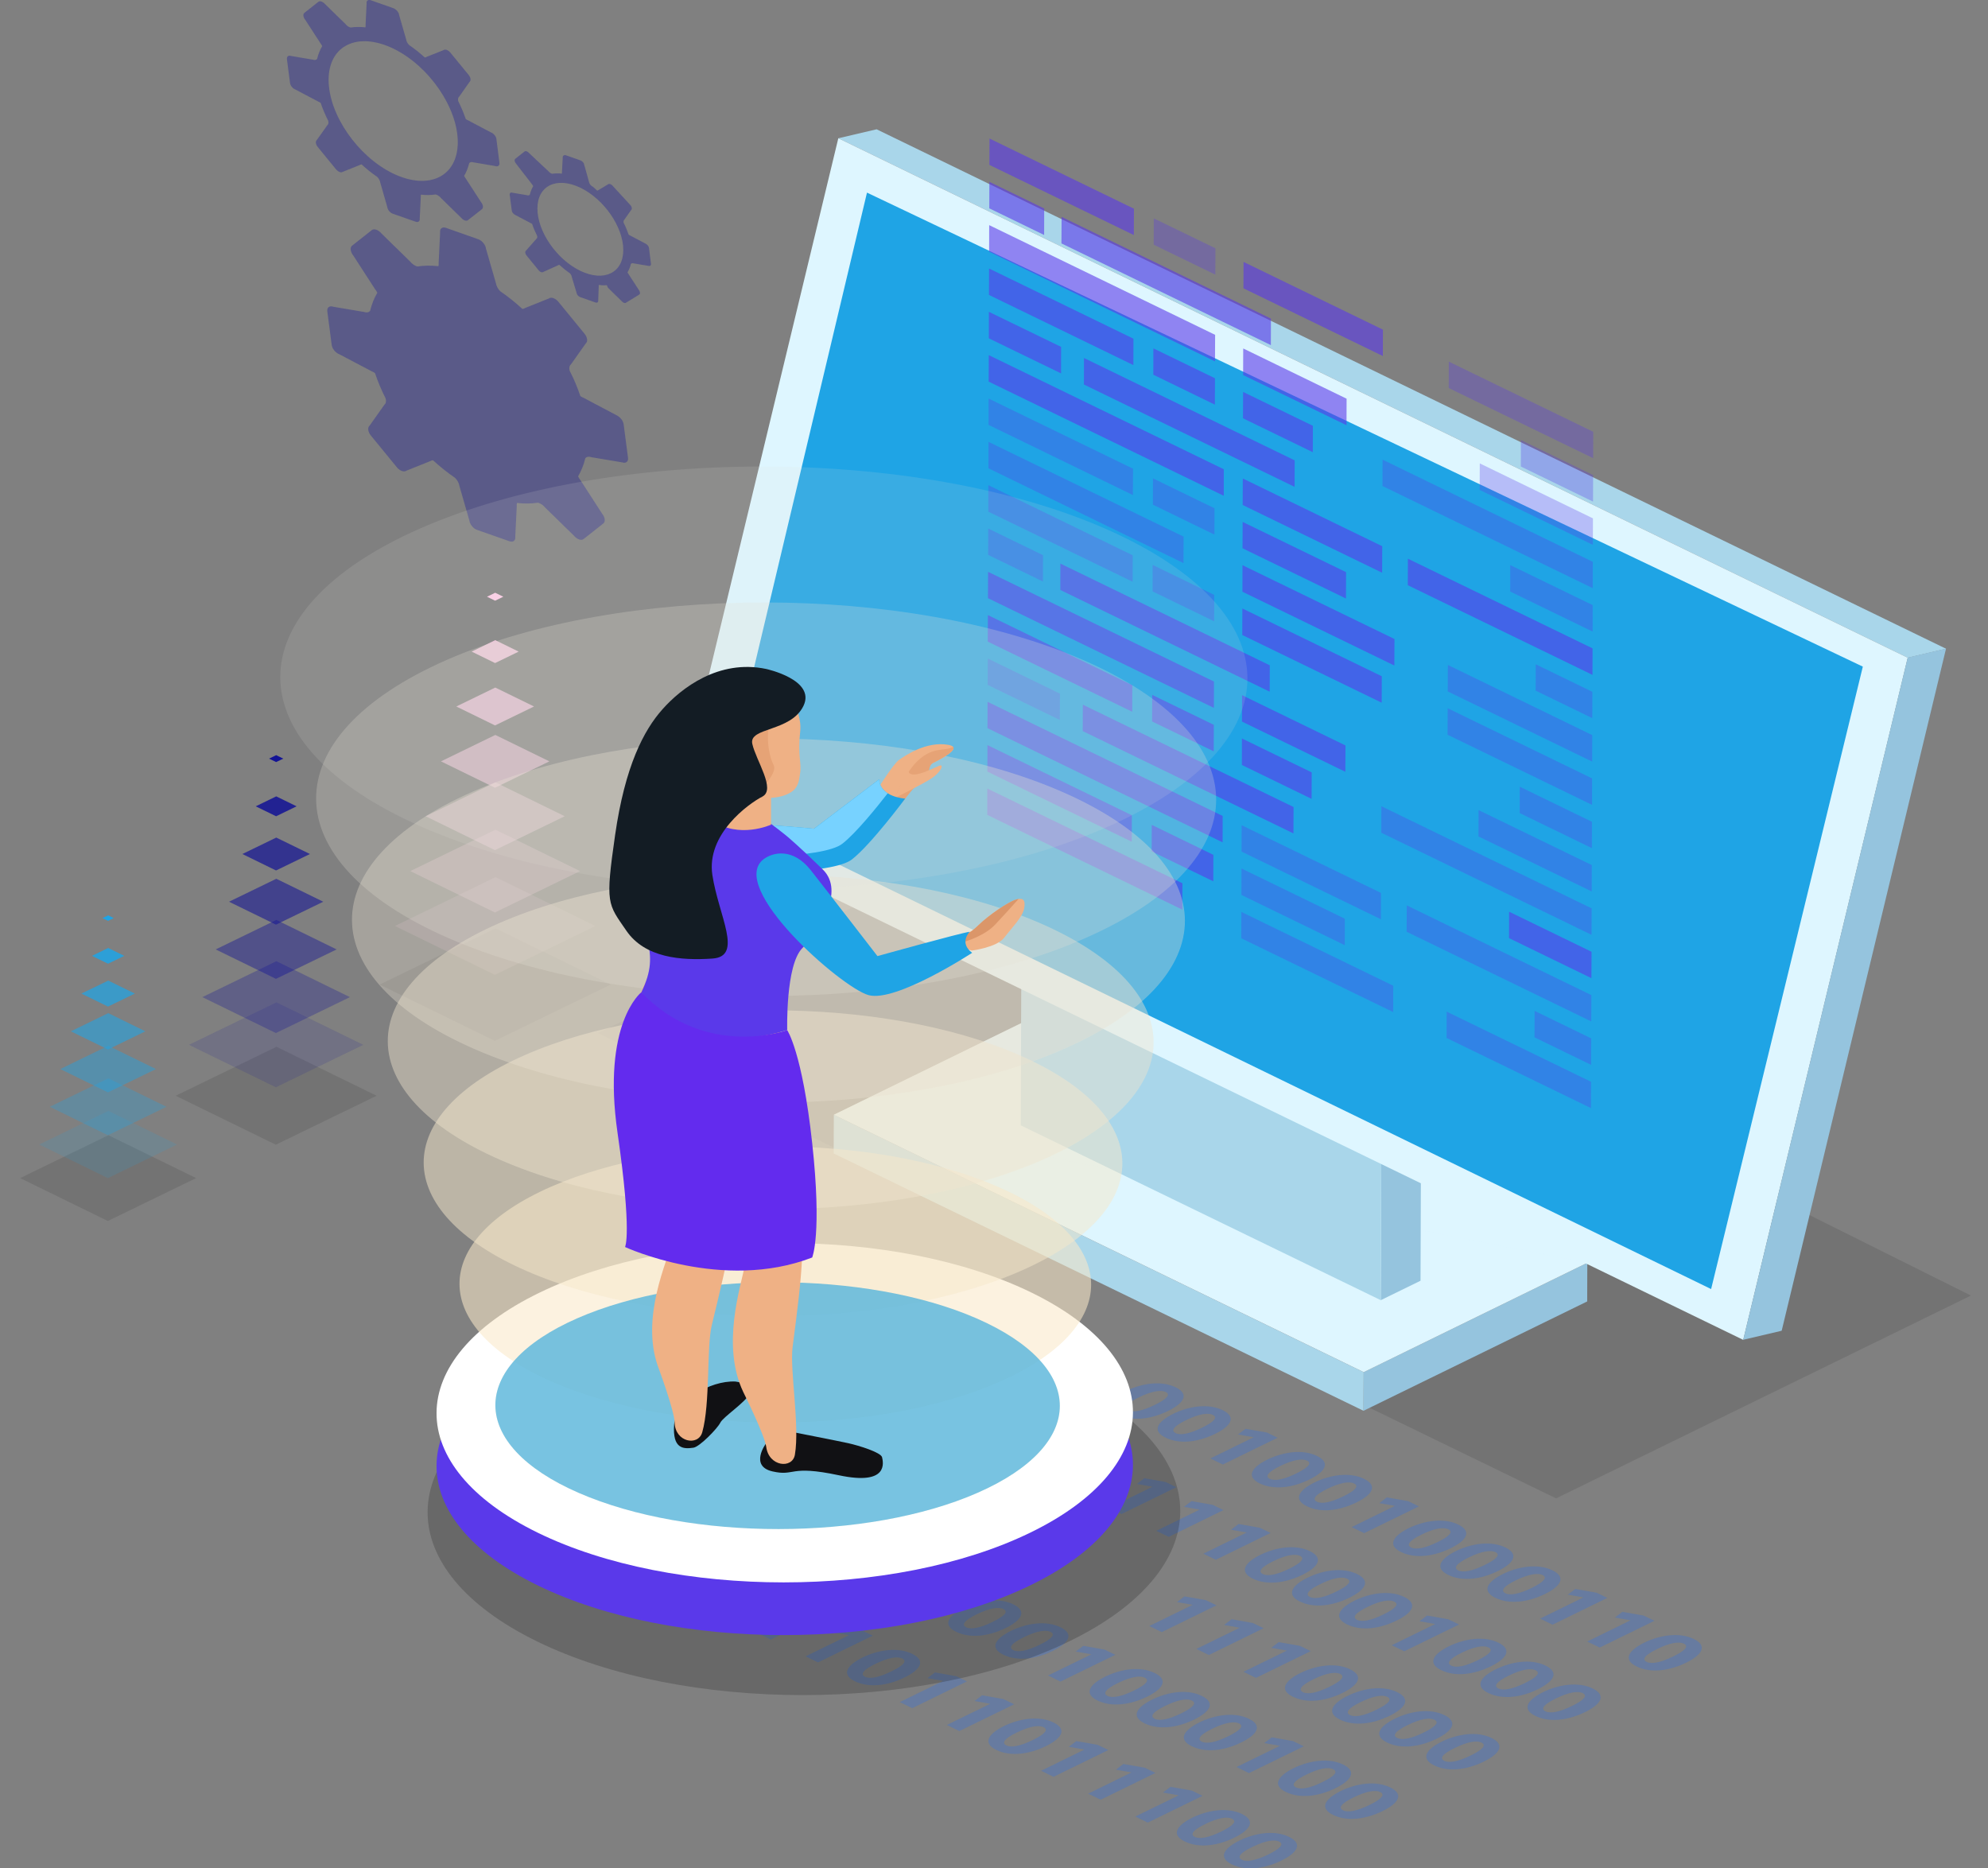 <svg width="83" height="78" viewBox="0 0 83 78" fill="none" xmlns="http://www.w3.org/2000/svg">
<rect x="0" y="0" width="83" height="78" fill="#808080" stroke="none"/>
<g opacity="0.7">
<g opacity="0.5">
<path d="M20.011 10.007C20.15 10.074 20.271 10.233 20.289 10.38L20.706 11.829C20.724 11.943 20.79 12.064 20.884 12.159C21.206 12.379 21.514 12.626 21.809 12.897C21.848 12.894 21.886 12.884 21.916 12.862L22.916 12.461C22.972 12.417 23.058 12.421 23.144 12.464C23.205 12.493 23.264 12.54 23.316 12.603L24.4 13.928C24.527 14.081 24.551 14.266 24.454 14.34L23.838 15.211C23.772 15.265 23.753 15.365 23.784 15.479C23.962 15.824 24.111 16.178 24.228 16.533C24.259 16.555 24.289 16.575 24.322 16.591C24.337 16.599 24.351 16.604 24.365 16.609L25.715 17.322C25.896 17.406 26.018 17.566 26.037 17.714L26.22 19.11C26.242 19.271 26.131 19.357 25.974 19.303L24.687 19.087C24.577 19.049 24.485 19.069 24.435 19.135C24.369 19.413 24.266 19.665 24.136 19.887C24.156 19.936 24.186 19.985 24.224 20.032L25.137 21.442C25.261 21.594 25.287 21.778 25.19 21.854L24.363 22.506C24.306 22.549 24.221 22.547 24.134 22.503C24.075 22.473 24.014 22.427 23.962 22.364L22.758 21.187C22.697 21.112 22.624 21.057 22.552 21.021C22.519 21.005 22.486 20.994 22.453 20.988C22.183 21.029 21.893 21.033 21.585 20.998C21.573 21.035 21.568 21.077 21.575 21.125L21.512 22.404C21.535 22.566 21.423 22.652 21.267 22.596L19.915 22.121C19.903 22.116 19.889 22.11 19.877 22.105C19.737 22.037 19.616 21.878 19.596 21.73L19.179 20.282C19.163 20.167 19.095 20.047 19.002 19.952C18.68 19.732 18.372 19.483 18.076 19.214C18.036 19.217 17.999 19.227 17.97 19.249L16.969 19.649C16.914 19.692 16.828 19.69 16.741 19.647C16.682 19.619 16.623 19.571 16.569 19.508L15.485 18.184C15.36 18.031 15.336 17.846 15.431 17.771L16.047 16.9C16.113 16.846 16.131 16.745 16.1 16.632C15.924 16.287 15.776 15.933 15.658 15.578C15.625 15.555 15.595 15.536 15.562 15.52C15.548 15.514 15.532 15.507 15.52 15.502L14.168 14.79C14.155 14.785 14.141 14.779 14.128 14.772C13.989 14.705 13.867 14.545 13.848 14.397L13.666 13C13.645 12.839 13.754 12.752 13.911 12.806L15.198 13.024C15.31 13.062 15.4 13.042 15.452 12.976C15.52 12.698 15.621 12.446 15.753 12.224C15.731 12.174 15.703 12.126 15.663 12.079L14.751 10.67C14.628 10.516 14.602 10.332 14.699 10.257L15.525 9.606C15.581 9.562 15.666 9.566 15.753 9.608C15.812 9.638 15.873 9.685 15.926 9.748L17.131 10.926C17.192 10.999 17.263 11.056 17.335 11.091C17.37 11.107 17.401 11.119 17.434 11.125C17.704 11.084 17.994 11.079 18.302 11.113C18.314 11.078 18.32 11.034 18.314 10.986L18.375 9.707C18.354 9.546 18.464 9.459 18.62 9.513L19.972 9.99C19.983 9.993 19.997 9.999 20.011 10.007Z" fill="#131395"/>
</g>
<g opacity="0.5">
<path d="M20.851 6.795C20.866 6.91 20.79 6.971 20.678 6.932L19.768 6.778C19.69 6.75 19.626 6.766 19.589 6.812C19.542 7.009 19.471 7.186 19.377 7.343C19.393 7.376 19.414 7.412 19.44 7.445L20.085 8.44C20.172 8.547 20.191 8.679 20.122 8.732L19.537 9.191C19.497 9.223 19.436 9.221 19.375 9.19C19.334 9.169 19.29 9.136 19.254 9.092L18.403 8.26C18.361 8.208 18.309 8.168 18.258 8.143C18.234 8.132 18.211 8.124 18.189 8.118C17.997 8.148 17.794 8.151 17.576 8.126C17.568 8.151 17.564 8.181 17.568 8.215L17.524 9.12C17.54 9.234 17.463 9.295 17.352 9.256L16.395 8.921C16.386 8.916 16.376 8.913 16.366 8.907C16.266 8.861 16.183 8.748 16.169 8.642L15.875 7.619C15.863 7.537 15.816 7.453 15.75 7.385C15.524 7.23 15.304 7.056 15.096 6.864C15.066 6.866 15.042 6.873 15.021 6.889L14.314 7.172C14.274 7.202 14.213 7.199 14.153 7.17C14.113 7.15 14.067 7.116 14.033 7.074L13.267 6.137C13.178 6.029 13.161 5.897 13.229 5.844L13.665 5.229C13.712 5.191 13.725 5.12 13.702 5.041C13.579 4.796 13.472 4.547 13.389 4.297C13.366 4.281 13.347 4.266 13.323 4.256C13.312 4.252 13.302 4.247 13.291 4.243L12.335 3.738C12.326 3.735 12.315 3.731 12.305 3.726C12.206 3.678 12.122 3.567 12.108 3.461L11.98 2.473C11.966 2.359 12.042 2.299 12.154 2.337L13.063 2.491C13.142 2.519 13.206 2.503 13.241 2.457C13.288 2.26 13.359 2.083 13.453 1.926C13.438 1.891 13.417 1.857 13.391 1.824L12.745 0.828C12.656 0.72 12.639 0.59 12.709 0.537L13.293 0.076C13.333 0.045 13.394 0.048 13.455 0.078C13.497 0.098 13.54 0.132 13.577 0.176L14.428 1.008C14.469 1.061 14.521 1.101 14.572 1.126C14.596 1.137 14.619 1.145 14.642 1.149C14.831 1.12 15.038 1.118 15.256 1.142C15.264 1.115 15.268 1.086 15.263 1.051L15.306 0.146C15.29 0.032 15.369 -0.029 15.48 0.01L16.437 0.347C16.562 0.407 16.649 0.518 16.663 0.624L16.957 1.648C16.969 1.729 17.016 1.813 17.081 1.881C17.308 2.036 17.528 2.211 17.736 2.4C17.764 2.399 17.789 2.392 17.81 2.375L18.518 2.093C18.556 2.062 18.619 2.065 18.678 2.094C18.719 2.115 18.763 2.149 18.799 2.192L19.567 3.129C19.655 3.237 19.673 3.369 19.603 3.42L19.17 4.037C19.121 4.075 19.109 4.145 19.132 4.225C19.255 4.47 19.361 4.719 19.445 4.97C19.468 4.986 19.488 5.001 19.511 5.011C19.521 5.016 19.532 5.02 19.542 5.024L20.497 5.528C20.508 5.531 20.517 5.535 20.527 5.54C20.626 5.588 20.713 5.701 20.725 5.806L20.851 6.795ZM16.407 7.242C17.905 7.965 19.113 7.376 19.113 5.935C19.111 4.496 17.91 2.75 16.425 2.03C14.927 1.308 13.719 1.894 13.719 3.337C13.723 4.776 14.923 6.52 16.407 7.242Z" fill="#131395"/>
</g>
<g opacity="0.5">
<path d="M27.178 11.008C27.189 11.084 27.136 11.123 27.063 11.098L26.458 10.996C26.406 10.978 26.362 10.989 26.34 11.019C26.308 11.151 26.259 11.268 26.199 11.372C26.209 11.395 26.223 11.419 26.239 11.439L26.668 12.101C26.726 12.174 26.738 12.26 26.693 12.296L26.14 12.635C26.112 12.657 26.072 12.654 26.033 12.635C26.004 12.62 25.976 12.598 25.952 12.569L25.386 12.016C25.346 11.969 25.36 11.921 25.327 11.905C25.19 11.921 25.146 11.911 25.002 11.895C24.995 11.912 24.993 11.931 24.997 11.953L24.976 12.537C24.986 12.613 24.934 12.653 24.861 12.628L24.226 12.404C24.219 12.402 24.212 12.399 24.205 12.395C24.139 12.364 24.081 12.297 24.073 12.228L23.871 11.558C23.864 11.504 23.833 11.448 23.787 11.403C23.636 11.299 23.492 11.183 23.352 11.056C23.333 11.057 23.318 11.062 23.304 11.073L22.681 11.354C22.653 11.375 22.615 11.373 22.573 11.353C22.543 11.34 22.517 11.318 22.491 11.287L21.982 10.665C21.924 10.593 21.912 10.505 21.955 10.47L22.399 9.968C22.43 9.944 22.437 9.895 22.425 9.843C22.342 9.68 22.272 9.515 22.216 9.348C22.202 9.338 22.189 9.329 22.175 9.322C22.168 9.319 22.161 9.314 22.154 9.313L21.519 8.978C21.433 8.938 21.376 8.863 21.367 8.793L21.282 8.137C21.272 8.061 21.322 8.02 21.395 8.047L22.001 8.149C22.053 8.168 22.096 8.157 22.121 8.126C22.152 7.994 22.199 7.877 22.262 7.773C22.249 7.748 22.235 7.726 22.22 7.704L21.54 6.825C21.48 6.753 21.468 6.667 21.514 6.63L21.901 6.324C21.929 6.304 21.969 6.305 22.008 6.326C22.037 6.339 22.065 6.361 22.089 6.391L22.909 7.161C22.937 7.195 22.971 7.223 23.005 7.239C23.022 7.246 23.038 7.252 23.052 7.255C23.177 7.236 23.312 7.233 23.457 7.249C23.464 7.233 23.465 7.213 23.462 7.189L23.495 6.577C23.485 6.503 23.558 6.457 23.631 6.484L24.243 6.699C24.328 6.738 24.384 6.814 24.393 6.883L24.589 7.587C24.598 7.641 24.628 7.698 24.673 7.742C24.824 7.845 24.796 7.836 24.936 7.962C24.953 7.96 25.369 7.706 25.39 7.693C25.418 7.672 25.457 7.674 25.497 7.693C25.527 7.707 25.553 7.728 25.579 7.758L26.327 8.572C26.385 8.644 26.397 8.73 26.352 8.765L26.063 9.175C26.032 9.2 26.025 9.247 26.037 9.301C26.12 9.463 26.19 9.63 26.246 9.796C26.26 9.807 26.275 9.816 26.289 9.825C26.296 9.828 26.303 9.831 26.31 9.832L26.945 10.168C27.029 10.207 27.086 10.282 27.095 10.35L27.178 11.008ZM24.224 11.305C25.221 11.785 26.023 11.394 26.023 10.435C26.023 9.48 25.223 8.319 24.238 7.84C23.239 7.359 22.437 7.748 22.437 8.708C22.437 9.665 23.236 10.825 24.224 11.305Z" fill="#131395"/>
</g>
</g>
<g opacity="0.3">
<path d="M53.339 60.024L51.053 61.141L50.533 60.889L52.344 60.002L51.688 59.888L52.001 59.65L52.892 59.806L53.339 60.024Z" fill="#2A70EA"/>
<path d="M51.048 58.873C51.663 59.173 51.357 59.556 50.731 59.862C50.025 60.207 49.254 60.308 48.664 60.02C48.067 59.732 48.337 59.345 48.981 59.026C49.642 58.701 50.453 58.583 51.048 58.873ZM49.083 59.83C49.29 59.931 49.666 59.859 50.186 59.604C50.694 59.357 50.853 59.174 50.633 59.067C50.437 58.972 50.054 59.028 49.522 59.288C48.996 59.543 48.873 59.729 49.083 59.83Z" fill="#2A70EA"/>
<path d="M49.082 57.917C49.697 58.215 49.393 58.6 48.767 58.906C48.059 59.252 47.288 59.35 46.696 59.063C46.101 58.775 46.373 58.388 47.017 58.071C47.678 57.747 48.485 57.629 49.082 57.917ZM47.117 58.876C47.323 58.977 47.7 58.905 48.22 58.65C48.727 58.401 48.885 58.218 48.667 58.113C48.471 58.018 48.086 58.074 47.554 58.335C47.029 58.589 46.907 58.773 47.117 58.876Z" fill="#2A70EA"/>
<path d="M59.24 62.89L56.952 64.007L56.432 63.755L58.242 62.868L57.587 62.754L57.902 62.515L58.793 62.672L59.24 62.89Z" fill="#2A70EA"/>
<path d="M60.882 63.648C61.496 63.948 61.192 64.332 60.564 64.638C59.858 64.983 59.083 65.082 58.495 64.796C57.9 64.507 58.172 64.119 58.812 63.8C59.477 63.478 60.286 63.36 60.882 63.648ZM58.916 64.607C59.123 64.708 59.499 64.635 60.019 64.38C60.527 64.133 60.684 63.95 60.467 63.843C60.272 63.748 59.887 63.803 59.355 64.065C58.829 64.32 58.708 64.504 58.916 64.607Z" fill="#2A70EA"/>
<path d="M54.981 60.782C55.597 61.081 55.291 61.465 54.663 61.77C53.957 62.117 53.182 62.215 52.594 61.93C51.999 61.642 52.267 61.254 52.913 60.936C53.576 60.613 54.386 60.493 54.981 60.782ZM53.015 61.741C53.224 61.842 53.598 61.77 54.118 61.516C54.626 61.268 54.785 61.084 54.566 60.979C54.371 60.885 53.986 60.939 53.454 61.201C52.93 61.454 52.807 61.639 53.015 61.741Z" fill="#2A70EA"/>
<path d="M56.947 61.738C57.563 62.038 57.259 62.42 56.631 62.726C55.922 63.072 55.152 63.173 54.564 62.884C53.969 62.596 54.237 62.21 54.88 61.891C55.543 61.567 56.354 61.449 56.947 61.738ZM54.983 62.697C55.19 62.797 55.566 62.725 56.086 62.47C56.594 62.223 56.751 62.04 56.533 61.933C56.338 61.838 55.954 61.893 55.421 62.155C54.898 62.41 54.774 62.594 54.983 62.697Z" fill="#2A70EA"/>
<path d="M62.849 64.604C63.464 64.904 63.158 65.286 62.532 65.592C61.824 65.937 61.05 66.037 60.463 65.75C59.87 65.462 60.14 65.075 60.782 64.756C61.443 64.434 62.254 64.316 62.849 64.604ZM60.884 65.563C61.091 65.662 61.467 65.591 61.987 65.336C62.495 65.088 62.652 64.906 62.434 64.799C62.238 64.704 61.853 64.759 61.323 65.02C60.796 65.276 60.674 65.46 60.884 65.563Z" fill="#2A70EA"/>
<path d="M69.073 67.666L66.787 68.784L66.267 68.531L68.078 67.645L67.422 67.531L67.735 67.293L68.626 67.449L69.073 67.666Z" fill="#2A70EA"/>
<path d="M64.816 65.56C65.432 65.858 65.126 66.243 64.499 66.549C63.791 66.894 63.017 66.992 62.433 66.707C61.836 66.417 62.106 66.031 62.749 65.712C63.41 65.388 64.221 65.27 64.816 65.56ZM62.852 66.517C63.059 66.618 63.435 66.546 63.955 66.291C64.46 66.043 64.618 65.86 64.402 65.754C64.205 65.661 63.823 65.715 63.29 65.975C62.763 66.23 62.641 66.416 62.852 66.517Z" fill="#2A70EA"/>
<path d="M67.106 66.71L64.82 67.828L64.299 67.576L66.11 66.689L65.456 66.575L65.771 66.337L66.66 66.495L67.106 66.71Z" fill="#2A70EA"/>
<path d="M70.716 68.425C71.331 68.725 71.025 69.107 70.399 69.415C69.691 69.76 68.917 69.86 68.332 69.573C67.735 69.284 68.005 68.898 68.649 68.578C69.312 68.256 70.121 68.137 70.716 68.425ZM68.748 69.381C68.957 69.484 69.332 69.412 69.854 69.157C70.361 68.91 70.519 68.727 70.302 68.62C70.105 68.525 69.719 68.581 69.19 68.843C68.664 69.097 68.541 69.281 68.748 69.381Z" fill="#2A70EA"/>
<path d="M49.113 62.09L46.827 63.208L46.307 62.955L48.118 62.069L47.462 61.953L47.777 61.715L48.666 61.871L49.113 62.09Z" fill="#2A70EA"/>
<path d="M51.079 63.044L48.795 64.162L48.274 63.91L50.086 63.025L49.43 62.908L49.745 62.67L50.633 62.827L51.079 63.044Z" fill="#2A70EA"/>
<path d="M53.047 63.999L50.76 65.118L50.24 64.865L52.051 63.979L51.395 63.865L51.709 63.625L52.601 63.783L53.047 63.999Z" fill="#2A70EA"/>
<path d="M54.689 64.759C55.305 65.058 55.001 65.443 54.373 65.749C53.664 66.094 52.89 66.192 52.306 65.907C51.709 65.617 51.979 65.232 52.622 64.912C53.285 64.59 54.094 64.469 54.689 64.759ZM52.725 65.716C52.932 65.817 53.308 65.746 53.828 65.491C54.336 65.244 54.493 65.059 54.275 64.954C54.078 64.859 53.696 64.914 53.163 65.176C52.64 65.43 52.514 65.614 52.725 65.716Z" fill="#2A70EA"/>
<path d="M62.558 68.579C63.175 68.879 62.867 69.263 62.241 69.568C61.533 69.915 60.759 70.013 60.172 69.727C59.576 69.438 59.845 69.052 60.487 68.733C61.152 68.409 61.961 68.291 62.558 68.579ZM60.592 69.538C60.8 69.639 61.176 69.566 61.697 69.312C62.203 69.065 62.359 68.882 62.144 68.777C61.947 68.681 61.563 68.736 61.032 68.998C60.507 69.251 60.383 69.435 60.592 69.538Z" fill="#2A70EA"/>
<path d="M60.915 67.821L58.628 68.939L58.107 68.687L59.919 67.8L59.263 67.686L59.578 67.446L60.468 67.604L60.915 67.821Z" fill="#2A70EA"/>
<path d="M58.623 66.669C59.24 66.969 58.934 67.353 58.306 67.658C57.598 68.004 56.827 68.102 56.239 67.817C55.644 67.527 55.914 67.142 56.556 66.823C57.218 66.499 58.028 66.381 58.623 66.669ZM56.658 67.626C56.865 67.727 57.241 67.656 57.761 67.401C58.269 67.153 58.426 66.971 58.208 66.864C58.014 66.769 57.629 66.824 57.097 67.086C56.571 67.341 56.45 67.525 56.658 67.626Z" fill="#2A70EA"/>
<path d="M56.656 65.713C57.272 66.013 56.966 66.397 56.338 66.703C55.632 67.048 54.858 67.148 54.271 66.861C53.676 66.573 53.946 66.186 54.59 65.867C55.252 65.544 56.06 65.425 56.656 65.713ZM54.69 66.672C54.899 66.773 55.273 66.7 55.795 66.445C56.301 66.198 56.46 66.013 56.241 65.908C56.046 65.811 55.661 65.869 55.131 66.131C54.605 66.385 54.482 66.57 54.69 66.672Z" fill="#2A70EA"/>
<path d="M66.491 70.49C67.109 70.79 66.803 71.174 66.175 71.48C65.466 71.825 64.692 71.923 64.106 71.639C63.509 71.351 63.781 70.965 64.423 70.645C65.085 70.321 65.896 70.202 66.491 70.49ZM64.523 71.446C64.734 71.549 65.11 71.477 65.63 71.222C66.138 70.975 66.295 70.79 66.077 70.685C65.882 70.588 65.496 70.645 64.965 70.907C64.44 71.162 64.317 71.347 64.523 71.446Z" fill="#2A70EA"/>
<path d="M64.524 69.535C65.141 69.835 64.833 70.218 64.207 70.524C63.501 70.87 62.728 70.968 62.14 70.682C61.543 70.392 61.813 70.006 62.457 69.687C63.118 69.365 63.929 69.245 64.524 69.535ZM62.558 70.492C62.768 70.594 63.142 70.521 63.663 70.268C64.171 70.019 64.327 69.836 64.11 69.731C63.913 69.636 63.53 69.691 62.998 69.953C62.472 70.207 62.351 70.391 62.558 70.492Z" fill="#2A70EA"/>
<path d="M58.332 70.645C58.948 70.945 58.642 71.328 58.016 71.633C57.307 71.979 56.533 72.078 55.947 71.793C55.352 71.503 55.623 71.118 56.265 70.799C56.928 70.476 57.737 70.356 58.332 70.645ZM56.366 71.604C56.575 71.704 56.951 71.633 57.471 71.377C57.977 71.13 58.136 70.947 57.918 70.84C57.721 70.745 57.337 70.801 56.806 71.061C56.279 71.317 56.157 71.502 56.366 71.604Z" fill="#2A70EA"/>
<path d="M62.266 72.555C62.883 72.855 62.575 73.239 61.949 73.545C61.243 73.89 60.467 73.99 59.88 73.703C59.284 73.415 59.553 73.028 60.197 72.709C60.86 72.386 61.671 72.267 62.266 72.555ZM60.3 73.513C60.508 73.615 60.884 73.542 61.404 73.289C61.912 73.041 62.069 72.858 61.852 72.751C61.655 72.656 61.27 72.712 60.742 72.974C60.215 73.227 60.091 73.412 60.3 73.513Z" fill="#2A70EA"/>
<path d="M60.299 71.601C60.915 71.9 60.609 72.283 59.981 72.589C59.275 72.936 58.501 73.034 57.914 72.749C57.319 72.459 57.589 72.074 58.233 71.754C58.894 71.432 59.703 71.313 60.299 71.601ZM58.332 72.557C58.542 72.659 58.918 72.588 59.438 72.333C59.944 72.084 60.103 71.901 59.885 71.796C59.689 71.701 59.304 71.757 58.772 72.019C58.246 72.273 58.125 72.458 58.332 72.557Z" fill="#2A70EA"/>
<path d="M56.364 69.69C56.982 69.99 56.674 70.373 56.048 70.679C55.34 71.025 54.566 71.124 53.979 70.837C53.384 70.547 53.656 70.162 54.296 69.844C54.961 69.52 55.77 69.401 56.364 69.69ZM54.4 70.647C54.607 70.748 54.983 70.676 55.503 70.422C56.011 70.174 56.17 69.99 55.95 69.885C55.756 69.789 55.371 69.845 54.839 70.107C54.315 70.362 54.191 70.546 54.4 70.647Z" fill="#2A70EA"/>
<path d="M54.724 68.932L52.436 70.049L51.916 69.795L53.727 68.911L53.072 68.796L53.386 68.557L54.276 68.714L54.724 68.932Z" fill="#2A70EA"/>
<path d="M52.756 67.976L50.47 69.094L49.948 68.841L51.761 67.956L51.105 67.84L51.42 67.601L52.309 67.759L52.756 67.976Z" fill="#2A70EA"/>
<path d="M50.79 67.02L48.503 68.138L47.982 67.885L49.794 67L49.138 66.886L49.453 66.647L50.343 66.804L50.79 67.02Z" fill="#2A70EA"/>
<path d="M44.273 67.935C44.889 68.235 44.583 68.617 43.955 68.923C43.248 69.27 42.476 69.368 41.888 69.082C41.293 68.793 41.562 68.408 42.206 68.087C42.867 67.764 43.676 67.645 44.273 67.935ZM42.307 68.892C42.514 68.992 42.892 68.921 43.412 68.665C43.918 68.417 44.077 68.234 43.859 68.128C43.662 68.033 43.278 68.089 42.747 68.351C42.22 68.607 42.098 68.791 42.307 68.892Z" fill="#2A70EA"/>
<path d="M42.305 66.979C42.921 67.279 42.615 67.661 41.989 67.969C41.281 68.314 40.508 68.412 39.922 68.127C39.325 67.837 39.595 67.452 40.239 67.133C40.901 66.808 41.712 66.689 42.305 66.979ZM40.341 67.938C40.548 68.037 40.924 67.966 41.444 67.711C41.952 67.464 42.111 67.279 41.891 67.174C41.697 67.079 41.312 67.134 40.78 67.395C40.256 67.651 40.132 67.835 40.341 67.938Z" fill="#2A70EA"/>
<path d="M40.338 66.024C40.956 66.324 40.648 66.707 40.021 67.013C39.313 67.358 38.541 67.458 37.953 67.171C37.356 66.883 37.629 66.496 38.269 66.177C38.936 65.854 39.745 65.735 40.338 66.024ZM38.374 66.982C38.581 67.083 38.958 67.012 39.478 66.757C39.985 66.51 40.143 66.325 39.926 66.22C39.729 66.125 39.344 66.18 38.814 66.442C38.288 66.695 38.165 66.88 38.374 66.982Z" fill="#2A70EA"/>
<path d="M38.697 65.266L36.411 66.382L35.889 66.13L37.7 65.245L37.046 65.129L37.358 64.891L38.25 65.047L38.697 65.266Z" fill="#2A70EA"/>
<path d="M48.207 69.846C48.823 70.145 48.516 70.528 47.89 70.836C47.182 71.18 46.408 71.279 45.823 70.994C45.227 70.704 45.496 70.318 46.14 70C46.801 69.674 47.612 69.555 48.207 69.846ZM46.243 70.804C46.45 70.903 46.825 70.831 47.346 70.577C47.854 70.329 48.012 70.147 47.793 70.04C47.598 69.945 47.213 70 46.681 70.261C46.156 70.517 46.032 70.701 46.243 70.804Z" fill="#2A70EA"/>
<path d="M46.564 69.087L44.276 70.204L43.756 69.95L45.567 69.065L44.911 68.951L45.226 68.712L46.119 68.87L46.564 69.087Z" fill="#2A70EA"/>
<path d="M50.172 70.801C50.79 71.101 50.484 71.483 49.856 71.79C49.15 72.135 48.375 72.233 47.789 71.948C47.192 71.658 47.462 71.273 48.106 70.954C48.769 70.629 49.578 70.511 50.172 70.801ZM48.21 71.758C48.415 71.859 48.793 71.787 49.313 71.532C49.819 71.284 49.978 71.101 49.76 70.995C49.564 70.9 49.181 70.956 48.648 71.218C48.123 71.472 48 71.657 48.21 71.758Z" fill="#2A70EA"/>
<path d="M58.039 74.622C58.657 74.922 58.351 75.304 57.723 75.61C57.017 75.956 56.241 76.055 55.656 75.77C55.061 75.48 55.331 75.094 55.973 74.774C56.637 74.451 57.444 74.332 58.039 74.622ZM56.074 75.578C56.282 75.68 56.658 75.607 57.18 75.353C57.686 75.105 57.843 74.922 57.625 74.815C57.431 74.72 57.046 74.776 56.516 75.038C55.988 75.293 55.867 75.477 56.074 75.578Z" fill="#2A70EA"/>
<path d="M52.14 71.756C52.756 72.056 52.452 72.438 51.824 72.744C51.117 73.09 50.343 73.189 49.755 72.902C49.16 72.614 49.432 72.228 50.072 71.909C50.736 71.585 51.545 71.467 52.14 71.756ZM50.176 72.713C50.383 72.813 50.759 72.741 51.279 72.487C51.787 72.239 51.946 72.056 51.726 71.95C51.53 71.854 51.147 71.91 50.615 72.172C50.089 72.427 49.967 72.611 50.176 72.713Z" fill="#2A70EA"/>
<path d="M54.432 72.907L52.144 74.025L51.626 73.772L53.437 72.886L52.781 72.772L53.094 72.533L53.986 72.69L54.432 72.907Z" fill="#2A70EA"/>
<path d="M56.074 73.666C56.69 73.966 56.384 74.348 55.756 74.656C55.049 75.001 54.275 75.099 53.687 74.814C53.092 74.525 53.364 74.139 54.006 73.82C54.668 73.497 55.479 73.378 56.074 73.666ZM54.108 74.622C54.319 74.725 54.694 74.653 55.215 74.398C55.721 74.151 55.879 73.968 55.66 73.861C55.465 73.766 55.081 73.82 54.55 74.084C54.025 74.338 53.899 74.522 54.108 74.622Z" fill="#2A70EA"/>
<path d="M22.347 61.403C22.963 61.702 22.66 62.087 22.032 62.392C21.326 62.738 20.552 62.836 19.962 62.549C19.365 62.259 19.635 61.873 20.282 61.557C20.945 61.233 21.752 61.113 22.347 61.403ZM20.383 62.36C20.59 62.46 20.966 62.388 21.486 62.135C21.994 61.886 22.152 61.703 21.933 61.598C21.736 61.503 21.354 61.558 20.821 61.819C20.296 62.073 20.172 62.259 20.383 62.36Z" fill="#2A70EA"/>
<path d="M28.572 64.465L26.284 65.583L25.762 65.33L27.577 64.443L26.919 64.329L27.234 64.09L28.125 64.247L28.572 64.465Z" fill="#2A70EA"/>
<path d="M26.281 63.313C26.896 63.613 26.592 63.998 25.966 64.304C25.258 64.649 24.483 64.749 23.894 64.46C23.299 64.172 23.57 63.786 24.214 63.468C24.878 63.145 25.686 63.025 26.281 63.313ZM24.315 64.272C24.522 64.373 24.898 64.301 25.419 64.045C25.926 63.797 26.084 63.615 25.866 63.508C25.67 63.413 25.285 63.468 24.755 63.73C24.229 63.985 24.106 64.169 24.315 64.272Z" fill="#2A70EA"/>
<path d="M24.638 62.553L22.35 63.672L21.83 63.418L23.643 62.533L22.987 62.417L23.3 62.18L24.191 62.337L24.638 62.553Z" fill="#2A70EA"/>
<path d="M30.54 65.421L28.252 66.537L27.73 66.284L29.541 65.4L28.887 65.284L29.2 65.046L30.093 65.204L30.54 65.421Z" fill="#2A70EA"/>
<path d="M32.18 66.179C32.798 66.477 32.493 66.862 31.867 67.168C31.16 67.515 30.385 67.613 29.795 67.326C29.198 67.036 29.471 66.65 30.115 66.332C30.778 66.01 31.585 65.89 32.18 66.179ZM30.216 67.137C30.423 67.237 30.8 67.165 31.32 66.911C31.827 66.663 31.985 66.48 31.766 66.375C31.571 66.28 31.187 66.334 30.654 66.596C30.129 66.85 30.007 67.035 30.216 67.137Z" fill="#2A70EA"/>
<path d="M34.471 67.331L32.185 68.449L31.665 68.196L33.476 67.31L32.822 67.196L33.135 66.956L34.026 67.114L34.471 67.331Z" fill="#2A70EA"/>
<path d="M36.439 68.286L34.153 69.404L33.631 69.151L35.442 68.266L34.788 68.15L35.103 67.912L35.992 68.068L36.439 68.286Z" fill="#2A70EA"/>
<path d="M38.081 69.044C38.697 69.345 38.391 69.728 37.763 70.034C37.056 70.379 36.282 70.477 35.694 70.192C35.099 69.902 35.37 69.517 36.011 69.198C36.677 68.875 37.486 68.756 38.081 69.044ZM36.117 70.003C36.324 70.104 36.7 70.031 37.22 69.776C37.728 69.529 37.886 69.346 37.667 69.239C37.47 69.144 37.088 69.2 36.555 69.462C36.03 69.716 35.906 69.901 36.117 70.003Z" fill="#2A70EA"/>
<path d="M43.981 71.91C44.598 72.21 44.29 72.594 43.664 72.9C42.958 73.245 42.184 73.343 41.597 73.058C41.001 72.768 41.272 72.381 41.914 72.062C42.577 71.74 43.386 71.622 43.981 71.91ZM42.017 72.869C42.224 72.97 42.601 72.898 43.121 72.643C43.627 72.396 43.786 72.212 43.568 72.106C43.372 72.011 42.987 72.067 42.455 72.329C41.929 72.582 41.808 72.766 42.017 72.869Z" fill="#2A70EA"/>
<path d="M42.34 71.152L40.052 72.269L39.53 72.015L41.343 71.131L40.689 71.016L41 70.777L41.893 70.935L42.34 71.152Z" fill="#2A70EA"/>
<path d="M40.372 70.196L38.086 71.314L37.565 71.061L39.377 70.176L38.721 70.06L39.035 69.822L39.925 69.98L40.372 70.196Z" fill="#2A70EA"/>
<path d="M46.272 73.062L43.986 74.18L43.466 73.928L45.277 73.042L44.621 72.927L44.936 72.689L45.827 72.845L46.272 73.062Z" fill="#2A70EA"/>
<path d="M48.24 74.018L45.954 75.136L45.432 74.883L47.243 73.997L46.589 73.882L46.904 73.643L47.794 73.801L48.24 74.018Z" fill="#2A70EA"/>
<path d="M51.85 75.731C52.467 76.032 52.159 76.415 51.533 76.721C50.825 77.066 50.051 77.166 49.464 76.879C48.868 76.591 49.139 76.204 49.781 75.885C50.446 75.562 51.255 75.443 51.85 75.731ZM49.882 76.689C50.093 76.791 50.468 76.718 50.988 76.465C51.496 76.218 51.653 76.033 51.435 75.928C51.241 75.832 50.856 75.888 50.324 76.15C49.798 76.403 49.677 76.588 49.882 76.689Z" fill="#2A70EA"/>
<path d="M50.206 74.974L47.92 76.092L47.399 75.838L49.211 74.953L48.555 74.837L48.87 74.599L49.76 74.755L50.206 74.974Z" fill="#2A70EA"/>
<path d="M53.816 76.687C54.433 76.987 54.125 77.371 53.497 77.677C52.791 78.022 52.017 78.12 51.43 77.835C50.835 77.545 51.105 77.16 51.749 76.841C52.412 76.517 53.221 76.397 53.816 76.687ZM51.85 77.644C52.058 77.745 52.434 77.674 52.956 77.421C53.462 77.172 53.621 76.989 53.403 76.883C53.207 76.788 52.822 76.844 52.291 77.106C51.764 77.358 51.641 77.542 51.85 77.644Z" fill="#2A70EA"/>
</g>
<g opacity="0.1">
<path d="M82.288 54.088L64.968 62.556L24.974 43.132L42.714 34.36L82.288 54.088Z" fill="black"/>
</g>
<path d="M66.271 52.721L66.266 54.334L56.927 58.899L56.935 57.286L66.271 52.721Z" fill="#95C4DE"/>
<path d="M56.935 57.286L56.927 58.899L34.806 48.156L34.813 46.541L56.935 57.286Z" fill="#A9D6EA"/>
<path d="M66.271 52.721L56.936 57.286L34.813 46.541L44.147 41.977L66.271 52.721Z" fill="#DEF6FF"/>
<path opacity="0.5" d="M66.271 52.721L34.813 46.541L44.147 41.977L66.271 52.721Z" fill="#DEF6FF"/>
<path d="M57.648 54.281L59.308 53.469L59.356 38.95L57.698 39.76L57.648 54.281Z" fill="#95C4DE"/>
<path d="M57.699 39.76L59.357 38.95L44.327 31.649L42.669 32.461L57.699 39.76Z" fill="#C0C5D1"/>
<path d="M42.669 32.461L42.617 46.982L57.648 54.281L57.699 39.76L42.669 32.461Z" fill="#A9D6EA"/>
<path d="M79.648 27.46L81.248 27.084L36.599 5.398L35.001 5.772L79.648 27.46Z" fill="#A9D6EA"/>
<path d="M35 5.772L28.132 34.252L72.781 55.938L79.648 27.46L35 5.772Z" fill="#DEF6FF"/>
<path d="M36.197 8.042L30.096 33.695L71.44 53.817L77.774 27.831L36.197 8.042Z" fill="#1FA4E5"/>
<g opacity="0.1">
<path d="M22.489 57.699C16.334 60.689 16.305 65.536 22.418 68.525C28.535 71.515 38.483 71.516 44.637 68.526C50.792 65.536 50.828 60.687 44.711 57.697C38.598 54.709 28.648 54.709 22.489 57.699Z" fill="black"/>
</g>
<g opacity="0.1">
<path d="M22.489 57.699C16.334 60.689 16.305 65.536 22.418 68.525C28.535 71.515 38.483 71.516 44.637 68.526C50.792 65.536 50.828 60.687 44.711 57.697C38.598 54.709 28.648 54.709 22.489 57.699Z" fill="black"/>
</g>
<path d="M22.516 56.171C16.822 58.937 16.792 63.423 22.45 66.188C28.109 68.954 37.314 68.955 43.008 66.189C48.706 63.423 48.736 58.935 43.076 56.169C37.422 53.403 28.213 53.403 22.516 56.171Z" fill="#5A39EA"/>
<path d="M22.516 53.971C16.822 56.739 16.792 61.223 22.45 63.988C28.109 66.754 37.314 66.755 43.008 63.989C48.706 61.223 48.736 56.734 43.076 53.969C37.422 51.205 28.213 51.205 22.516 53.971Z" fill="white"/>
<path d="M72.78 55.934L74.386 55.557L81.248 27.078L79.647 27.454L72.78 55.934Z" fill="#95C4DE"/>
<g opacity="0.6">
<g opacity="0.5">
<path d="M44.254 28.957L44.249 30.059L41.235 28.594L41.241 27.492L44.254 28.957Z" fill="#5A39EA"/>
</g>
<path d="M47.255 34.036L47.253 35.142L41.223 32.214L41.227 31.107L47.255 34.036Z" fill="#5A39EA"/>
<path d="M49.367 36.875L49.363 37.977L41.218 34.021L41.219 32.919L49.367 36.875Z" fill="#5A39EA"/>
<path d="M50.659 35.688L50.656 36.794L48.084 35.546L48.086 34.438L50.659 35.688Z" fill="#5A39EA"/>
<path d="M47.275 28.607L47.27 29.715L41.24 26.787L41.245 25.679L47.275 28.607Z" fill="#5A39EA"/>
<path d="M51.047 34.065L51.044 35.167L41.228 30.4L41.231 29.3L51.047 34.065Z" fill="#5A39EA"/>
<path d="M50.678 30.261L50.673 31.367L48.1 30.119L48.105 29.011L50.678 30.261Z" fill="#5A39EA"/>
<path d="M54.007 33.692L54.002 34.794L45.204 30.522L45.209 29.42L54.007 33.692Z" fill="#5A39EA"/>
<path d="M50.684 28.454L50.681 29.554L41.248 24.973L41.253 23.873L50.684 28.454Z" fill="#5A39EA"/>
<path d="M54.764 32.246L54.76 33.352L51.848 31.937L51.851 30.83L54.764 32.246Z" fill="#5A39EA"/>
<path d="M53.014 27.776L53.01 28.877L44.27 24.631L44.271 23.529L53.014 27.776Z" fill="#5A39EA"/>
<path d="M56.175 31.122L56.169 32.222L51.853 30.125L51.856 29.023L56.175 31.122Z" fill="#5A39EA"/>
<path d="M57.69 28.233L57.686 29.337L51.865 26.511L51.869 25.403L57.69 28.233Z" fill="#5A39EA"/>
<path d="M56.199 23.886L56.195 24.988L51.876 22.89L51.881 21.79L56.199 23.886Z" fill="#5A39EA"/>
<path d="M58.22 26.678L58.215 27.785L51.872 24.704L51.874 23.596L58.22 26.678Z" fill="#5A39EA"/>
<path d="M57.709 22.804L57.705 23.911L51.882 21.083L51.888 19.977L57.709 22.804Z" fill="#5A39EA"/>
<g opacity="0.5">
<path d="M43.547 23.177L43.544 24.279L41.254 23.166L41.258 22.065L43.547 23.177Z" fill="#5A39EA"/>
<path d="M47.291 23.182L47.289 24.288L41.261 21.361L41.263 20.253L47.291 23.182Z" fill="#5A39EA"/>
<path d="M49.416 22.403L49.412 23.51L41.267 19.552L41.27 18.446L49.416 22.403Z" fill="#5A39EA"/>
</g>
<g opacity="0.5">
<path d="M47.305 19.567L47.3 20.669L41.272 17.739L41.273 16.638L47.305 19.567Z" fill="#5A39EA"/>
</g>
<g opacity="0.5">
<path d="M50.706 21.219L50.705 22.321L48.133 21.071L48.137 19.971L50.706 21.219Z" fill="#5A39EA"/>
</g>
<path d="M44.302 14.482L44.3 15.589L41.284 14.125L41.287 13.019L44.302 14.482Z" fill="#5A39EA"/>
<path d="M47.322 14.14L47.319 15.242L41.289 12.313L41.294 11.21L47.322 14.14Z" fill="#5A39EA"/>
<path d="M51.094 19.591L51.093 20.699L41.277 15.932L41.282 14.826L51.094 19.591Z" fill="#5A39EA"/>
<path d="M43.596 8.704L43.593 9.81L41.303 8.698L41.307 7.592L43.596 8.704Z" fill="#5A39EA"/>
<path d="M50.726 15.792L50.722 16.894L48.151 15.644L48.154 14.544L50.726 15.792Z" fill="#5A39EA"/>
<path d="M54.054 19.22L54.05 20.326L45.254 16.053L45.257 14.946L54.054 19.22Z" fill="#5A39EA"/>
<path d="M50.732 13.979L50.727 15.087L41.296 10.506L41.299 9.399L50.732 13.979Z" fill="#5A39EA"/>
<path d="M47.343 8.713L47.338 9.813L41.308 6.885L41.313 5.784L47.343 8.713Z" fill="#5A39EA"/>
<path d="M54.814 17.777L54.81 18.879L51.895 17.463L51.9 16.363L54.814 17.777Z" fill="#5A39EA"/>
<path d="M53.062 13.301L53.059 14.408L44.316 10.162L44.322 9.055L53.062 13.301Z" fill="#5A39EA"/>
<path d="M56.221 16.645L56.218 17.753L51.901 15.658L51.905 14.548L56.221 16.645Z" fill="#5A39EA"/>
<path d="M57.738 13.762L57.735 14.864L51.914 12.037L51.919 10.935L57.738 13.762Z" fill="#5A39EA"/>
<g opacity="0.5">
<path d="M50.745 10.365L50.741 11.467L48.168 10.217L48.171 9.117L50.745 10.365Z" fill="#5A39EA"/>
</g>
<g opacity="0.5">
<path d="M66.507 21.641L66.503 22.748L61.776 20.454L61.782 19.346L66.507 21.641Z" fill="#5A39EA"/>
</g>
<g opacity="0.5">
<path d="M66.496 25.262L66.493 26.369L63.052 24.697L63.053 23.59L66.496 25.262Z" fill="#5A39EA"/>
</g>
<g opacity="0.5">
<path d="M66.5 23.454L66.497 24.556L57.718 20.291L57.723 19.189L66.5 23.454Z" fill="#5A39EA"/>
</g>
<g opacity="0.5">
<path d="M66.514 19.834L66.51 20.942L63.495 19.477L63.499 18.371L66.514 19.834Z" fill="#5A39EA"/>
</g>
<g opacity="0.5">
<path d="M66.519 18.027L66.515 19.129L60.485 16.201L60.489 15.098L66.519 18.027Z" fill="#5A39EA"/>
</g>
<g opacity="0.5">
<path d="M56.148 38.355L56.145 39.461L51.829 37.364L51.832 36.257L56.148 38.355Z" fill="#5A39EA"/>
<path d="M58.168 41.152L58.166 42.254L51.823 39.173L51.827 38.071L58.168 41.152Z" fill="#5A39EA"/>
<path d="M57.658 37.278L57.655 38.38L51.834 35.553L51.839 34.451L57.658 37.278Z" fill="#5A39EA"/>
</g>
<g opacity="0.5">
<path d="M66.453 37.923L66.448 39.029L57.669 34.766L57.672 33.658L66.453 37.923Z" fill="#5A39EA"/>
</g>
<g opacity="0.5">
<path d="M66.465 34.308L66.462 35.41L63.448 33.946L63.45 32.843L66.465 34.308Z" fill="#5A39EA"/>
</g>
<g opacity="0.5">
<path d="M66.471 32.496L66.469 33.604L60.437 30.675L60.441 29.567L66.471 32.496Z" fill="#5A39EA"/>
<path d="M66.477 30.689L66.474 31.797L60.444 28.868L60.449 27.76L66.477 30.689Z" fill="#5A39EA"/>
<path d="M66.483 28.881L66.479 29.983L64.115 28.835L64.118 27.733L66.483 28.881Z" fill="#5A39EA"/>
</g>
<path d="M66.491 27.069L66.486 28.175L58.777 24.432L58.78 23.325L66.491 27.069Z" fill="#5A39EA"/>
<g opacity="0.5">
<path d="M50.694 24.834L50.693 25.941L48.121 24.691L48.123 23.584L50.694 24.834Z" fill="#5A39EA"/>
</g>
<g opacity="0.5">
<path d="M66.458 36.115L66.455 37.218L61.726 34.921L61.731 33.819L66.458 36.115Z" fill="#5A39EA"/>
</g>
<path d="M66.448 39.735L66.442 40.837L63.003 39.166L63.006 38.063L66.448 39.735Z" fill="#5A39EA"/>
<g opacity="0.5">
<path d="M66.428 45.162L66.425 46.264L60.395 43.335L60.398 42.233L66.428 45.162Z" fill="#5A39EA"/>
<path d="M66.434 43.35L66.43 44.458L64.066 43.309L64.071 42.203L66.434 43.35Z" fill="#5A39EA"/>
<path d="M66.441 41.544L66.436 42.644L58.728 38.901L58.732 37.798L66.441 41.544Z" fill="#5A39EA"/>
</g>
</g>
<g opacity="0.1">
<path d="M7.334 45.746L11.515 47.79L15.724 45.746L11.543 43.703L7.334 45.746Z" fill="black"/>
</g>
<g opacity="0.143">
<path d="M7.891 43.62L11.517 45.393L15.167 43.62L11.541 41.848L7.891 43.62Z" fill="#131395"/>
</g>
<g opacity="0.286">
<path d="M8.448 41.629L11.518 43.129L14.61 41.629L11.539 40.128L8.448 41.629Z" fill="#131395"/>
</g>
<g opacity="0.429">
<path d="M9.005 39.637L11.521 40.866L14.054 39.637L11.538 38.407L9.005 39.637Z" fill="#131395"/>
</g>
<g opacity="0.571">
<path d="M9.562 37.646L11.522 38.603L13.497 37.646L11.536 36.688L9.562 37.646Z" fill="#131395"/>
</g>
<g opacity="0.714">
<path d="M10.12 35.654L11.525 36.341L12.94 35.654L11.534 34.968L10.12 35.654Z" fill="#131395"/>
</g>
<g opacity="0.857">
<path d="M10.677 33.663L11.527 34.078L12.383 33.663L11.533 33.247L10.677 33.663Z" fill="#131395"/>
</g>
<path d="M11.233 31.672L11.529 31.815L11.827 31.672L11.531 31.527L11.233 31.672Z" fill="#131395"/>
<g opacity="0.1">
<path d="M15.849 41.105L20.659 43.455L25.499 41.105L20.689 38.754L15.849 41.105Z" fill="black"/>
</g>
<g opacity="0.143">
<path d="M16.489 38.659L20.661 40.698L24.859 38.659L20.687 36.619L16.489 38.659Z" fill="#FDCDE7"/>
</g>
<g opacity="0.286">
<path d="M17.131 36.367L20.663 38.096L24.217 36.367L20.685 34.64L17.131 36.367Z" fill="#FDCDE7"/>
</g>
<g opacity="0.429">
<path d="M17.771 34.077L20.664 35.492L23.577 34.077L20.683 32.661L17.771 34.077Z" fill="#FDCDE7"/>
</g>
<g opacity="0.571">
<path d="M18.411 31.786L20.666 32.888L22.936 31.786L20.68 30.683L18.411 31.786Z" fill="#FDCDE7"/>
</g>
<g opacity="0.714">
<path d="M19.051 29.495L20.668 30.286L22.296 29.495L20.678 28.704L19.051 29.495Z" fill="#FDCDE7"/>
</g>
<g opacity="0.857">
<path d="M19.692 27.204L20.67 27.682L21.654 27.204L20.677 26.725L19.692 27.204Z" fill="#FDCDE7"/>
</g>
<path d="M20.332 24.913L20.671 25.078L21.014 24.913L20.675 24.746L20.332 24.913Z" fill="#FDCDE7"/>
<g opacity="0.1">
<path d="M0.84 49.184L4.502 50.975L8.189 49.184L4.525 47.395L0.84 49.184Z" fill="black"/>
</g>
<g opacity="0.143">
<path d="M1.637 47.782L4.504 49.185L7.392 47.782L4.525 46.379L1.637 47.782Z" fill="#1FA4E5"/>
</g>
<g opacity="0.286">
<path d="M2.077 46.207L4.505 47.395L6.951 46.207L4.523 45.02L2.077 46.207Z" fill="#1FA4E5"/>
</g>
<g opacity="0.429">
<path d="M2.517 44.632L4.507 45.605L6.512 44.632L4.521 43.658L2.517 44.632Z" fill="#1FA4E5"/>
</g>
<g opacity="0.571">
<path d="M2.957 43.056L4.509 43.815L6.069 43.056L4.521 42.297L2.957 43.056Z" fill="#1FA4E5"/>
</g>
<g opacity="0.714">
<path d="M3.397 41.481L4.509 42.024L5.63 41.481L4.52 40.938L3.397 41.481Z" fill="#1FA4E5"/>
</g>
<g opacity="0.857">
<path d="M3.839 39.906L4.511 40.234L5.189 39.906L4.518 39.577L3.839 39.906Z" fill="#1FA4E5"/>
</g>
<path d="M4.279 38.33L4.512 38.444L4.747 38.33L4.518 38.215L4.279 38.33Z" fill="#1FA4E5"/>
<path opacity="0.6" d="M40.765 55.038C45.41 57.065 45.393 60.314 40.814 62.323C36.233 64.332 28.801 64.35 24.154 62.323C19.547 60.315 19.52 57.046 24.099 55.038C28.676 53.03 36.155 53.03 40.765 55.038Z" fill="#FFEBC4"/>
<g opacity="0.857">
<path opacity="0.657" d="M41.656 49.542C46.855 51.809 46.836 55.446 41.712 57.693C36.588 59.94 28.271 59.96 23.071 57.693C17.914 55.446 17.884 51.787 23.008 49.542C28.131 47.294 36.498 47.294 41.656 49.542Z" fill="#FAE9C7"/>
</g>
<g opacity="0.714">
<path opacity="0.714" d="M42.547 44.045C48.298 46.554 48.276 50.577 42.609 53.064C36.941 55.549 27.738 55.572 21.988 53.064C16.284 50.578 16.25 46.532 21.919 44.045C27.585 41.558 36.842 41.558 42.547 44.045Z" fill="#F5E7CB"/>
</g>
<g opacity="0.571">
<path opacity="0.771" d="M43.438 38.547C49.741 41.298 49.717 45.707 43.506 48.431C37.293 51.155 27.206 51.181 20.903 48.431C14.65 45.707 14.614 41.271 20.826 38.547C27.039 35.824 37.185 35.824 43.438 38.547Z" fill="#F0E5CE"/>
</g>
<g opacity="0.429">
<path opacity="0.829" d="M44.329 33.051C51.185 36.041 51.159 40.838 44.403 43.801C37.648 46.763 26.675 46.791 19.821 43.801C13.02 40.838 12.982 36.013 19.737 33.051C26.493 30.088 37.528 30.088 44.329 33.051Z" fill="#EBE2D2"/>
</g>
<g opacity="0.286">
<path opacity="0.886" d="M45.219 27.553C52.629 30.785 52.599 35.969 45.301 39.17C38.001 42.372 26.145 42.401 18.737 39.17C11.388 35.967 11.346 30.756 18.646 27.553C25.946 24.352 37.871 24.352 45.219 27.553Z" fill="#E6E0D5"/>
</g>
<g opacity="0.143">
<path opacity="0.943" d="M46.11 22.056C54.073 25.529 54.042 31.1 46.197 34.539C38.353 37.978 25.612 38.011 17.653 34.539C9.756 31.098 9.711 25.497 17.556 22.056C25.402 18.617 38.215 18.617 46.11 22.056Z" fill="#E1DED9"/>
</g>
<path opacity="0.6" d="M40.765 55.038C45.41 57.065 45.393 60.314 40.814 62.323C36.233 64.332 28.801 64.35 24.154 62.323C19.547 60.315 19.52 57.046 24.099 55.038C28.676 53.03 36.155 53.03 40.765 55.038Z" fill="#1FA4E5"/>
<path d="M31.978 60.267C31.978 60.267 31.284 61.204 32.246 61.428C33.212 61.651 32.923 61.144 35.021 61.59C37.121 62.037 36.872 61.043 36.827 60.838C36.778 60.636 35.865 60.351 35.407 60.25C34.948 60.149 33.116 59.792 33.116 59.792L31.995 59.966L31.978 60.267Z" fill="#111114"/>
<path d="M30.703 57.677C30.703 57.677 31.506 57.776 31.312 58.167C31.12 58.558 30.193 59.149 30.073 59.396C29.951 59.641 29.212 60.402 28.951 60.44C28.518 60.504 28.074 60.482 28.145 59.477C28.222 58.474 29.633 57.631 30.703 57.677Z" fill="#111114"/>
<path d="M27.251 40.526C27.251 40.526 25.687 42.474 26.703 45.762C26.703 45.762 28.451 50.723 28.138 51.698C27.825 52.673 26.76 55.016 27.462 57.023C27.462 57.023 28.152 58.872 28.166 59.389C28.185 60.212 29.147 60.389 29.318 59.8C29.66 58.602 29.494 56.25 29.718 55.32C30.457 52.279 30.84 50.694 30.607 48.624C30.374 46.555 30.657 41.869 30.657 41.869C30.657 41.869 27.874 42.109 27.251 40.526Z" fill="#EFB185"/>
<path d="M28.996 41.709C28.996 41.709 27.656 43.771 29.031 46.964C29.031 46.964 31.32 51.768 31.115 52.761C30.913 53.756 30.111 56.174 31.031 58.114C31.031 58.114 31.924 59.901 31.992 60.415C32.103 61.232 33.084 61.333 33.187 60.734C33.397 59.514 32.969 57.187 33.091 56.243C33.491 53.157 33.7 51.549 33.236 49.506C32.775 47.464 32.541 42.773 32.541 42.773C32.541 42.773 29.793 43.237 28.996 41.709Z" fill="#EFB185"/>
<path d="M36.71 32.833C36.71 32.833 37.319 31.869 37.538 31.722C37.755 31.574 38.658 30.928 39.596 31.097C40.106 31.186 39.636 31.517 38.975 31.842C38.674 31.988 38.415 32.042 38.26 32.519C38.151 32.865 37.806 33.337 37.604 33.541C37.402 33.744 36.71 32.833 36.71 32.833Z" fill="#EFB185"/>
<path d="M37.651 33.507C37.853 33.304 38.133 32.824 38.493 32.632C38.921 32.399 38.674 31.989 38.974 31.842C39.489 31.588 39.887 31.318 39.798 31.179C39.424 31.395 38.899 31.111 38.18 31.9C37.917 32.187 37.474 32.979 37.336 33.384C37.528 33.523 37.571 33.586 37.651 33.507Z" fill="#E6A376"/>
<path d="M37.303 33.343C37.303 33.343 38.563 32.72 38.911 32.483C39.257 32.247 39.386 31.962 39.276 31.953C39.166 31.944 38.091 32.594 37.931 32.221C37.846 32.022 37.463 33.22 37.303 33.343Z" fill="#EFB185"/>
<path d="M27.081 34.836C27.081 34.836 26.583 36.133 28.69 36.332C30.795 36.529 34.765 36.503 35.565 35.883C36.367 35.259 37.792 33.34 37.792 33.34C37.792 33.34 36.747 33.289 36.703 32.54L33.984 34.6C33.984 34.6 27.402 33.923 27.081 34.836Z" fill="#1FA4E5"/>
<path d="M27.081 34.836C27.402 33.923 33.986 34.599 33.986 34.599L36.705 32.538C36.721 32.816 36.877 32.999 37.063 33.118C36.594 33.721 35.727 34.792 35.165 35.227C34.363 35.85 30.391 35.874 28.288 35.676C27.674 35.618 27.289 35.467 27.039 35.282C27.004 35.034 27.081 34.836 27.081 34.836Z" fill="#77D2FF"/>
<path d="M32.867 34.921C32.867 34.921 28.493 31.306 27.009 32.358C27.009 32.358 25.68 33.213 26.228 36.169C26.776 39.127 27.636 39.654 26.776 41.428C26.776 41.428 28.493 44.322 32.867 43.006C32.867 43.006 32.791 40.311 33.493 39.588C34.194 38.865 35.291 37.222 34.353 36.301C33.415 35.382 32.867 34.921 32.867 34.921Z" fill="#5A39EA"/>
<path d="M32.192 33.032V34.429C32.192 34.429 30.845 35.042 29.742 34.252V32.852C29.742 32.852 31.045 33.212 32.192 33.032Z" fill="#EFB185"/>
<path d="M32.608 28.53C32.608 28.53 33.518 29.543 33.408 30.538C33.293 31.612 33.481 31.829 33.401 32.306C33.37 32.511 33.349 32.818 33.111 33.011C32.714 33.332 31.905 33.447 30.804 33.109C29.471 32.701 28.07 31.161 28.641 29.777C29.212 28.392 30.605 27.401 32.608 28.53Z" fill="#EFB185"/>
<path d="M28.702 31.274C29.235 30.029 30.557 28.536 30.548 28.455C30.539 28.408 30.978 28.174 31.479 27.928C31.948 27.952 32.448 28.092 32.966 28.383C32.966 28.383 33.114 28.694 33.243 29.13C32.923 29.43 32.277 29.769 32.18 30.023C31.954 30.618 32.083 31.521 32.291 31.921C32.504 32.319 31.649 32.904 31.828 33.259C31.837 33.276 31.837 33.289 31.835 33.305C31.529 33.286 31.185 33.228 30.804 33.111C29.955 32.847 29.076 32.121 28.702 31.274Z" fill="#E6A376"/>
<path d="M31.983 27.927C31.983 27.927 34.074 28.376 33.544 29.472C33.013 30.567 31.254 30.353 31.409 31.056C31.566 31.757 32.404 32.96 31.828 33.257C31.254 33.554 29.481 34.824 29.742 36.532C30.002 38.242 31.045 39.931 29.742 40.019C28.441 40.106 26.931 39.994 26.15 38.855C25.37 37.717 25.264 37.76 25.68 34.868C26.096 31.976 26.879 30.486 27.66 29.61C28.439 28.733 30.002 27.514 31.983 27.927Z" fill="#131C24"/>
<path d="M26.774 41.428C26.774 41.428 25.118 42.72 25.785 47.312C26.395 51.537 26.096 52.061 26.096 52.061C26.096 52.061 30.16 53.946 33.909 52.499C33.909 52.499 34.325 51.534 33.909 47.721C33.493 43.91 32.865 43.006 32.865 43.006C32.865 43.006 29.482 44.248 26.774 41.428Z" fill="#632BEE"/>
<path d="M40.574 39.685C40.574 39.685 41.616 39.556 41.928 39.146C42.244 38.734 42.686 38.294 42.758 37.933C42.824 37.575 42.724 37.459 42.404 37.561C42.081 37.661 41.268 38.218 40.866 38.612C40.466 39.003 40.367 38.962 40.209 39.031C40.057 39.098 40.002 39.553 40.574 39.685Z" fill="#EFB185"/>
<path d="M40.209 39.031C40.367 38.962 40.466 39.002 40.866 38.612C41.267 38.22 42.081 37.662 42.404 37.561C42.45 37.544 42.491 37.536 42.528 37.529C42.297 37.785 41.907 38.221 41.554 38.595C41.115 39.062 40.369 39.293 40.132 39.359C40.078 39.211 40.129 39.066 40.209 39.031Z" fill="#DB9669"/>
<path d="M31.893 35.862C32.274 35.581 33.104 35.386 33.848 36.327C34.591 37.269 36.634 39.916 36.634 39.916C36.634 39.916 40.071 38.958 40.487 38.899C40.487 38.899 40.023 39.36 40.588 39.779C40.588 39.779 37.406 41.861 36.261 41.545C35.117 41.227 30.332 37.02 31.893 35.862Z" fill="#1FA4E5"/>
</svg>
